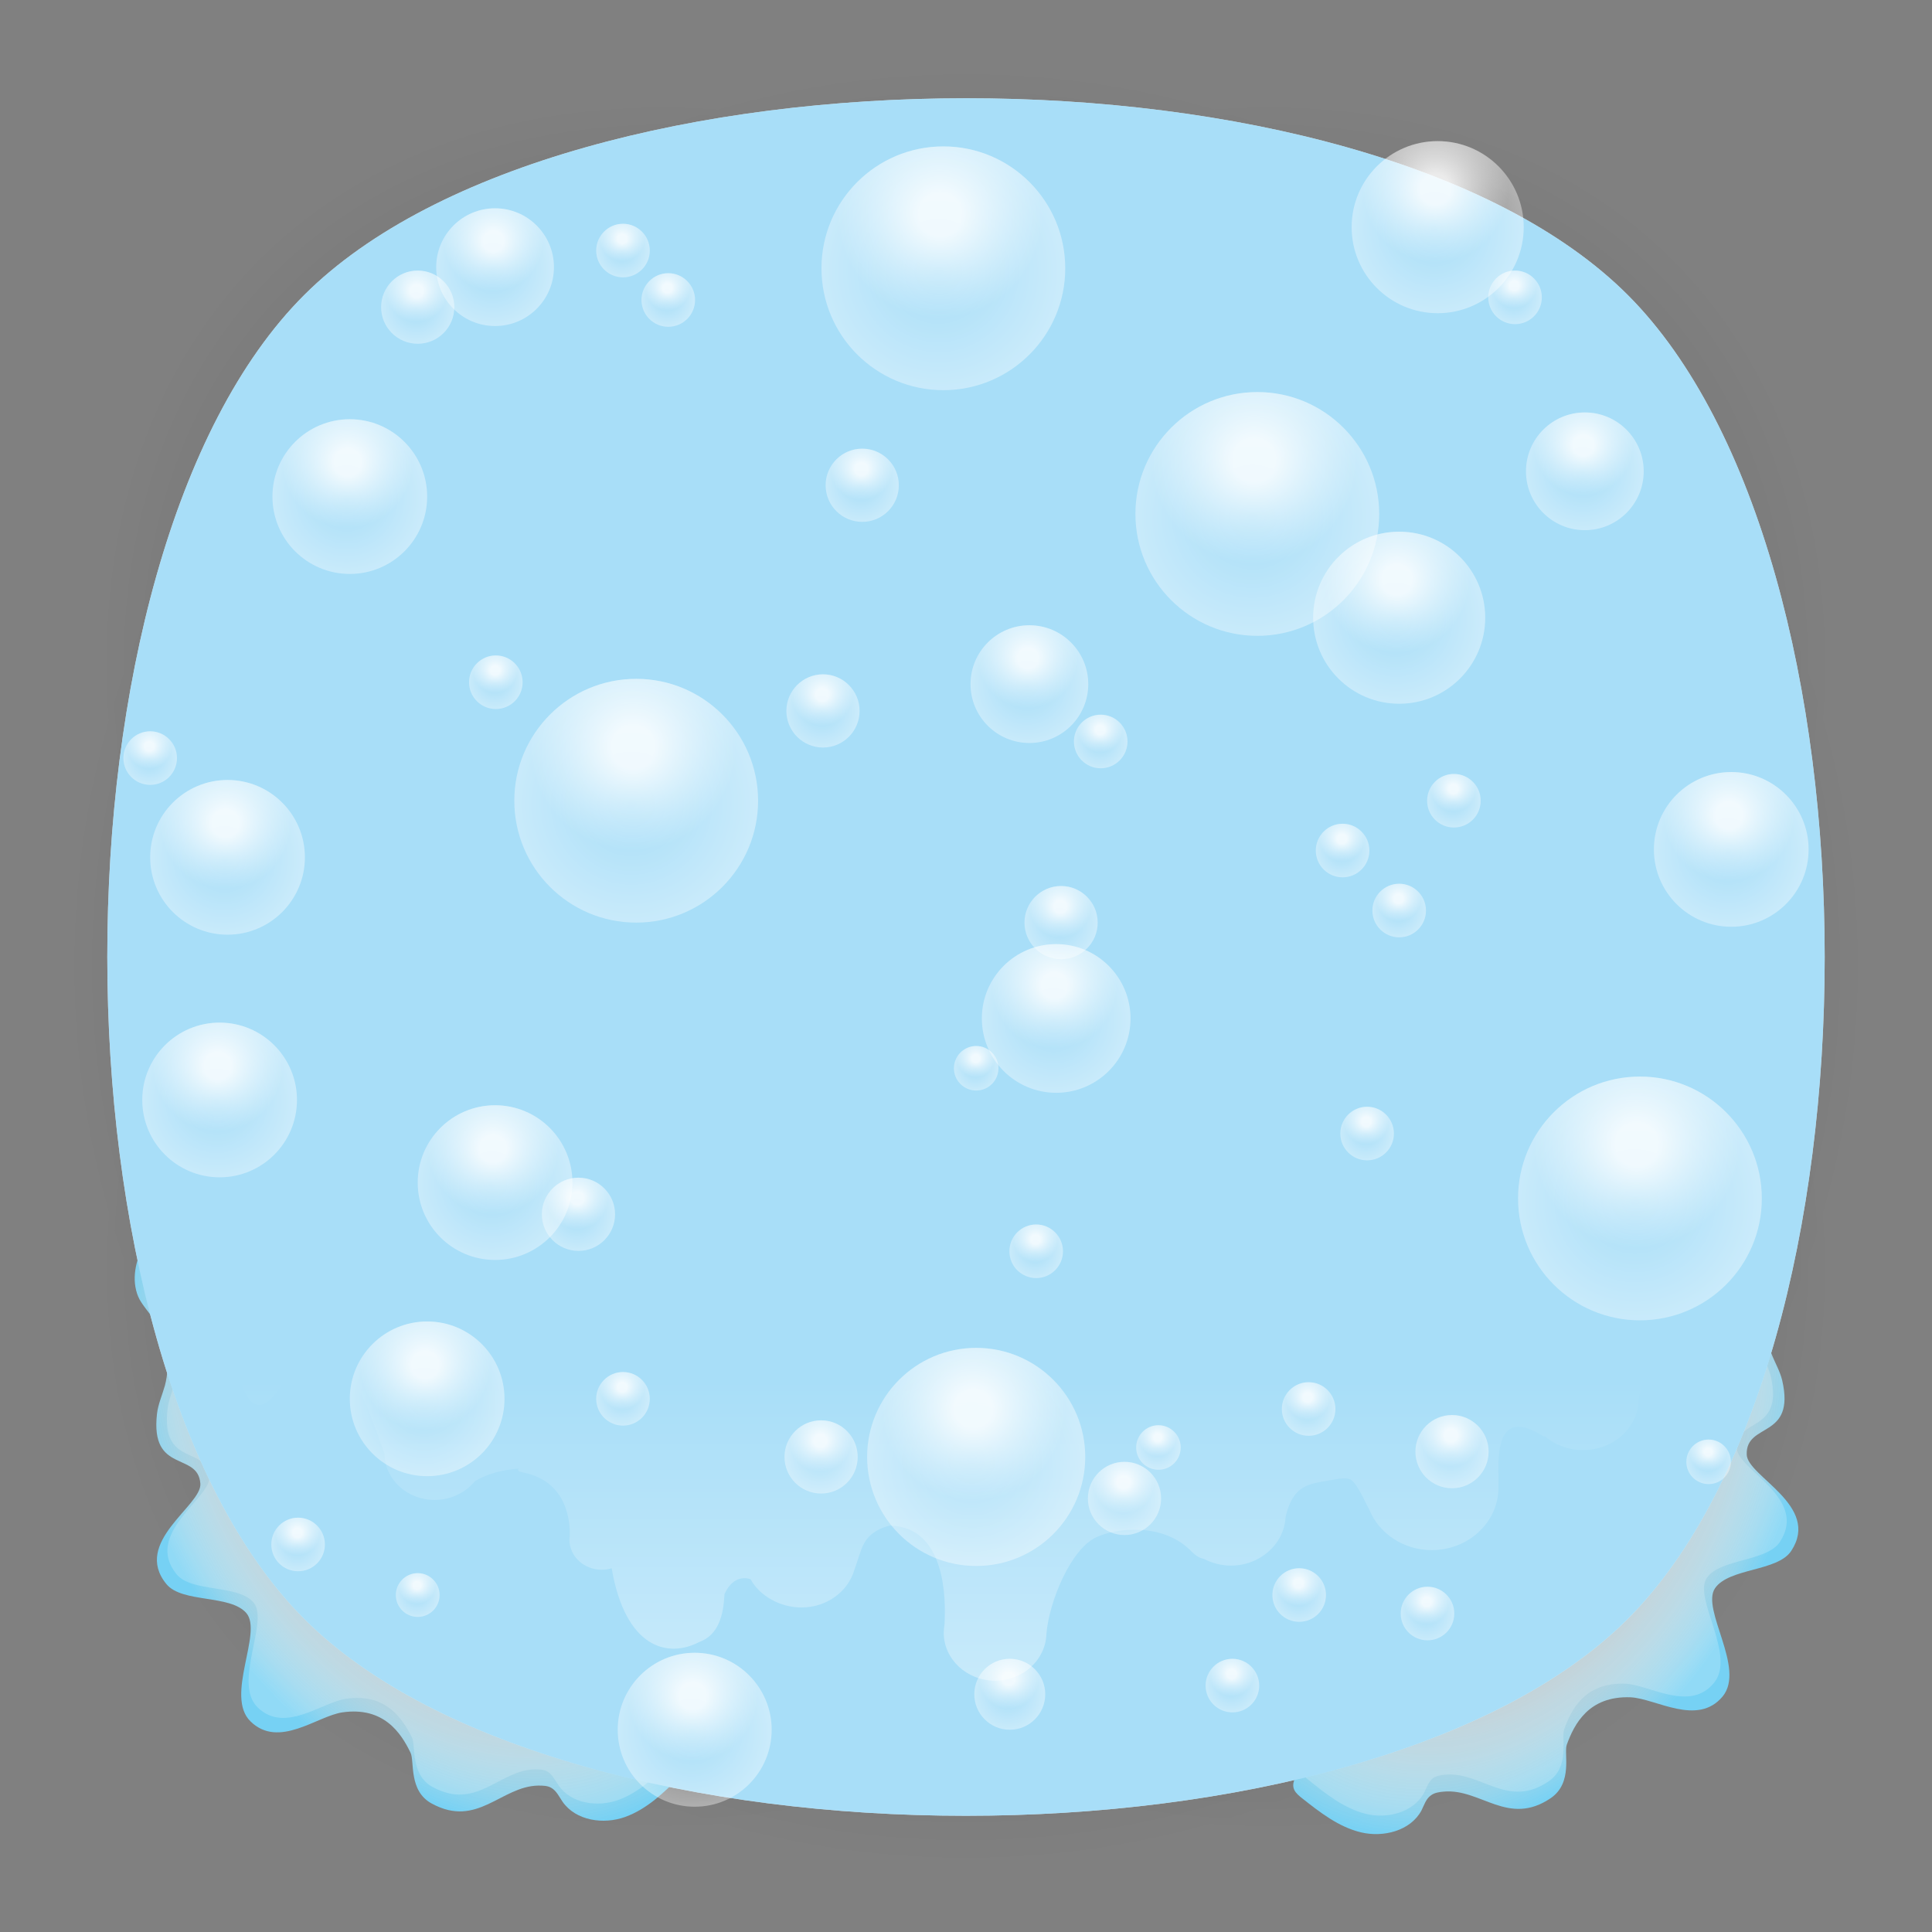 <?xml version="1.0" encoding="utf-8"?>
<!-- Generator: Adobe Illustrator 18.0.0, SVG Export Plug-In . SVG Version: 6.00 Build 0)  -->
<!DOCTYPE svg PUBLIC "-//W3C//DTD SVG 1.1//EN" "http://www.w3.org/Graphics/SVG/1.1/DTD/svg11.dtd">
<svg version="1.1" id="Layer_1" xmlns="http://www.w3.org/2000/svg" xmlns:xlink="http://www.w3.org/1999/xlink" x="0px" y="0px"
	 viewBox="0 0 512 512" enable-background="new 0 0 512 512" xml:space="preserve">
<rect x="0" y="0" width="512" height="512" fill="#808080" stroke="none"/>
<g>
	<g opacity="0.4" enable-background="new    ">
		
			<radialGradient id="SVGID_1_" cx="1.012" cy="515" r="118.861" gradientTransform="matrix(2 0 0 -2 254 1286)" gradientUnits="userSpaceOnUse">
			<stop  offset="0" style="stop-color:#020202"/>
			<stop  offset="0.859" style="stop-color:#020202;stop-opacity:0.141"/>
			<stop  offset="1" style="stop-color:#020202;stop-opacity:0"/>
		</radialGradient>
		<path fill="url(#SVGID_1_)" d="M449,449c-59.7,59.7-326.2,59.7-385.9,0S3.4,122.7,63,63s326.3-59.6,386,0S508.6,389.3,449,449z"/>
	</g>
	<g opacity="0.4" enable-background="new    ">
		
			<radialGradient id="SVGID_2_" cx="2.029" cy="516.068" r="133.155" gradientTransform="matrix(1.414 -1.415 -0.979 -0.978 758.388 763.747)" gradientUnits="userSpaceOnUse">
			<stop  offset="0" style="stop-color:#020202"/>
			<stop  offset="0.859" style="stop-color:#020202;stop-opacity:0.141"/>
			<stop  offset="1" style="stop-color:#020202;stop-opacity:0"/>
		</radialGradient>
		<path fill="url(#SVGID_2_)" d="M449,449c-59.7,59.7-326.2,59.7-385.9,0S3.4,122.7,63,63s326.3-59.6,386,0S508.6,389.3,449,449z"/>
	</g>
	<g opacity="0.4" enable-background="new    ">
		
			<radialGradient id="SVGID_3_" cx="3.442" cy="513.973" r="133.178" gradientTransform="matrix(-1.414 -1.415 0.979 -0.978 -242.388 763.747)" gradientUnits="userSpaceOnUse">
			<stop  offset="0" style="stop-color:#020202"/>
			<stop  offset="0.859" style="stop-color:#020202;stop-opacity:0.141"/>
			<stop  offset="1" style="stop-color:#020202;stop-opacity:0"/>
		</radialGradient>
		<path fill="url(#SVGID_3_)" d="M63,449c59.7,59.7,326.2,59.7,385.9,0s59.7-326.2,0-385.9S122.7,3.4,63,63S3.4,389.3,63,449z"/>
	</g>
</g>
<g>
	<g id="Layer_2">
		<g>
			<path fill="#D3D3D3" d="M431.4,429c-69.6,69.6-281.3,69.6-350.8,0S11,147.7,80.6,78.2s281.3-69.6,350.8,0S501,359.4,431.4,429z"
				/>
			<g>
				<g>
					
						<radialGradient id="SVGID_4_" cx="118.664" cy="383.994" r="77.089" gradientTransform="matrix(0.841 -0.541 0.764 1.189 -274.675 -8.479)" gradientUnits="userSpaceOnUse">
						<stop  offset="0" style="stop-color:#FFFFFF;stop-opacity:0"/>
						<stop  offset="0.282" style="stop-color:#FDFEFF;stop-opacity:0.282"/>
						<stop  offset="0.448" style="stop-color:#F4FBFE;stop-opacity:0.448"/>
						<stop  offset="0.584" style="stop-color:#E6F7FD;stop-opacity:0.584"/>
						<stop  offset="0.704" style="stop-color:#D2F0FB;stop-opacity:0.704"/>
						<stop  offset="0.813" style="stop-color:#B8E7F9;stop-opacity:0.813"/>
						<stop  offset="0.913" style="stop-color:#98DDF7;stop-opacity:0.913"/>
						<stop  offset="1" style="stop-color:#76D1F4"/>
					</radialGradient>
					<path fill="url(#SVGID_4_)" d="M40.5,349.3c3.6,5.1,4.8,11.9,3.2,17.9c-0.7,2.5-1.8,4.9-2.1,7.5c-1.8,16,10.9,9.9,11.5,18.5
						c0.4,5.8-18.1,15.5-9,26.6c4.2,5.1,16.9,2.7,21.2,7.7c4.4,5.2-5.8,22,1.1,28.7c7.5,7.3,17.6-1.4,24.3-2.4
						c11-1.6,15.6,5.5,18.1,10.7c1.1,2.2-0.6,10.2,5.7,13.5c12,6.5,18.3-4.6,28.1-4.8c1.2,0,2.5,0,3.5,0.6c1.4,0.8,2.1,2.4,3,3.7
						c3.5,5,10.8,6.1,16.6,4s10.3-6.5,14.6-10.8c1.3-1.3,2.8-2.8,1.4-5.2c-0.5-0.8-1.2-1.4-2-1.9c-8.1-5.1-16.1-10.4-24-16
						c-5.5-3.9-11-7.9-15.3-13.1c-3.6-4.3-6.3-9.4-10.3-13.3c-3.3-3.2-7.4-5.5-10.8-8.5c-3.4-3-6.4-7.2-6.2-11.8
						c0.1-2.7,1.3-5.4,1.2-8.1c-0.2-5.1-4.7-8.8-8.8-11.7c-8.9-6.5-18.2-12.8-25.2-21.4c-3.2-3.9-5.9-8.2-9.9-11.3
						c-3.1-2.4-6.7-3.8-9.9-6.1c-3.2-2.2-5.9-5.6-5.9-9.4c0-1.8,0.7-3.6,0.7-5.4c0-1.7-0.7-3.3-1.7-4.6c-2.3-2.9-6.8-2.9-9.4-0.3
						c-2.4,2.5-4.7,5.1-6.4,8.1c-2.2,4.2-3,9.5-0.8,13.7C38.1,346.3,39.4,347.7,40.5,349.3z"/>
					
						<radialGradient id="SVGID_5_" cx="119.155" cy="384.283" r="77.089" gradientTransform="matrix(0.81 -0.524 0.736 1.153 -260.572 1.749)" gradientUnits="userSpaceOnUse">
						<stop  offset="0" style="stop-color:#FFFFFF;stop-opacity:0"/>
						<stop  offset="0.859" style="stop-color:#FFFFFF;stop-opacity:0.172"/>
						<stop  offset="1" style="stop-color:#FFFFFF;stop-opacity:0.2"/>
					</radialGradient>
					<path fill="url(#SVGID_5_)" d="M43.4,348.7c3.4,5,4.6,11.5,3,17.4c-0.6,2.4-1.7,4.8-2,7.3c-1.8,15.5,10.5,9.6,11.1,18
						c0.4,5.6-17.5,15-8.7,25.8c4,4.9,16.3,2.6,20.4,7.5c4.2,5-5.6,21.3,1.1,27.8c7.2,7,17-1.4,23.4-2.3c10.6-1.6,15,5.3,17.5,10.3
						c1,2.1-0.5,9.9,5.5,13.1c11.6,6.3,17.6-4.5,27-4.7c1.2,0,2.4,0,3.4,0.6c1.3,0.8,2,2.3,2.9,3.6c3.3,4.9,10.4,5.9,15.9,3.9
						s9.9-6.3,14.1-10.4c1.3-1.3,2.7-2.7,1.3-5.1c-0.5-0.8-1.1-1.4-1.9-1.9c-7.8-4.9-15.5-10.1-23.1-15.5
						c-5.3-3.8-10.6-7.7-14.7-12.7c-3.5-4.2-6.1-9.1-10-12.9c-3.2-3.1-7.1-5.3-10.4-8.3c-3.3-2.9-6.1-7-6-11.4
						c0.1-2.6,1.3-5.2,1.1-7.8c-0.2-4.9-4.5-8.5-8.4-11.4c-8.6-6.3-17.5-12.4-24.2-20.7c-3.1-3.8-5.7-8-9.5-10.9
						c-2.9-2.3-6.5-3.7-9.5-5.9c-3-2.2-5.7-5.4-5.7-9.2c0-1.8,0.6-3.5,0.6-5.2c0-1.6-0.6-3.2-1.6-4.5c-2.3-2.8-6.5-2.8-9-0.3
						c-2.4,2.4-4.6,4.9-6.1,7.9c-2.1,4.1-2.9,9.2-0.8,13.3C41.1,345.7,42.4,347.2,43.4,348.7z"/>
				</g>
				<g>
					
						<radialGradient id="SVGID_6_" cx="-207.26" cy="381.841" r="77.089" gradientTransform="matrix(-0.895 -0.447 -0.631 1.265 452.172 -192.153)" gradientUnits="userSpaceOnUse">
						<stop  offset="0" style="stop-color:#FFFFFF;stop-opacity:0"/>
						<stop  offset="0.282" style="stop-color:#FDFEFF;stop-opacity:0.282"/>
						<stop  offset="0.448" style="stop-color:#F4FBFE;stop-opacity:0.448"/>
						<stop  offset="0.584" style="stop-color:#E6F7FD;stop-opacity:0.584"/>
						<stop  offset="0.704" style="stop-color:#D2F0FB;stop-opacity:0.704"/>
						<stop  offset="0.813" style="stop-color:#B8E7F9;stop-opacity:0.813"/>
						<stop  offset="0.913" style="stop-color:#98DDF7;stop-opacity:0.913"/>
						<stop  offset="1" style="stop-color:#76D1F4"/>
					</radialGradient>
					<path fill="url(#SVGID_6_)" d="M470.6,340.5c-3,5.5-3.4,12.3-1.2,18.1c0.9,2.4,2.3,4.7,2.9,7.2c3.6,15.7-9.7,11-9.4,19.7
						c0.2,5.8,19.7,13.5,11.8,25.5c-3.6,5.5-16.5,4.5-20.2,9.9c-3.8,5.6,8.2,21.2,2,28.7c-6.7,8-17.7,0.5-24.4,0.2
						c-11.1-0.4-14.9,7.1-16.9,12.6c-0.8,2.3,1.7,10-4.2,14.1c-11.3,7.7-18.6-2.6-28.4-1.7c-1.2,0.1-2.5,0.3-3.4,1
						c-1.3,0.9-1.8,2.6-2.5,4c-2.9,5.4-10.1,7.2-16,5.8c-5.9-1.4-10.9-5.3-15.7-9.1c-1.5-1.2-3-2.5-1.9-5c0.4-0.8,1-1.6,1.7-2.1
						c7.5-5.9,14.9-12.1,22.1-18.5c5-4.5,10.1-9.1,13.8-14.7c3.1-4.7,5.2-10,8.8-14.3c2.9-3.5,6.7-6.2,9.8-9.6
						c3.1-3.4,5.6-7.8,4.9-12.4c-0.4-2.7-1.9-5.2-2.1-7.9c-0.3-5.1,3.7-9.2,7.4-12.6c8.2-7.4,16.7-14.7,22.7-24
						c2.7-4.2,5-8.8,8.6-12.3c2.8-2.7,6.2-4.5,9.1-7.1c2.9-2.6,5.3-6.2,4.8-10c-0.2-1.8-1.1-3.5-1.3-5.3c-0.2-1.7,0.3-3.4,1.2-4.8
						c2-3.1,6.4-3.6,9.3-1.3c2.7,2.2,5.3,4.5,7.2,7.4c2.7,3.9,4,9.1,2.3,13.5C472.7,337.2,471.5,338.8,470.6,340.5z"/>
					
						<radialGradient id="SVGID_7_" cx="-219.435" cy="382.062" r="77.089" gradientTransform="matrix(-0.862 -0.433 -0.607 1.226 439.135 -181.71)" gradientUnits="userSpaceOnUse">
						<stop  offset="0" style="stop-color:#FFFFFF;stop-opacity:0"/>
						<stop  offset="0.859" style="stop-color:#FFFFFF;stop-opacity:0.172"/>
						<stop  offset="1" style="stop-color:#FFFFFF;stop-opacity:0.2"/>
					</radialGradient>
					<path fill="url(#SVGID_7_)" d="M467.6,340.2c-2.9,5.3-3.3,11.9-1.1,17.6c0.9,2.4,2.2,4.6,2.8,7c3.4,15.2-9.4,10.7-9,19.1
						c0.2,5.6,19,13.1,11.4,24.7c-3.4,5.3-15.9,4.4-19.4,9.6c-3.6,5.4,7.9,20.6,1.9,27.8c-6.4,7.8-17,0.5-23.5,0.2
						c-10.7-0.4-14.4,6.9-16.2,12.2c-0.8,2.2,1.6,9.7-4,13.6c-10.8,7.5-17.9-2.5-27.4-1.7c-1.2,0.1-2.4,0.3-3.3,0.9
						c-1.2,0.9-1.7,2.5-2.4,3.9c-2.8,5.2-9.7,7-15.4,5.6c-5.7-1.4-10.5-5.2-15.1-8.9c-1.4-1.1-2.9-2.4-1.8-4.9
						c0.4-0.8,1-1.5,1.7-2.1c7.2-5.8,14.3-11.7,21.2-17.9c4.9-4.3,9.7-8.8,13.3-14.2c3-4.5,5-9.7,8.5-13.9c2.8-3.4,6.5-6,9.4-9.3
						c3-3.3,5.3-7.6,4.7-12c-0.4-2.6-1.8-5-2-7.7c-0.3-4.9,3.5-8.9,7.2-12.2c7.9-7.2,16.1-14.3,21.9-23.2c2.6-4.1,4.8-8.5,8.3-11.9
						c2.7-2.6,6-4.4,8.8-6.9s5.1-6,4.6-9.7c-0.2-1.7-1-3.4-1.2-5.1c-0.2-1.6,0.3-3.3,1.1-4.6c1.9-3,6.2-3.5,8.9-1.3
						c2.6,2.1,5.1,4.4,6.9,7.2c2.6,3.8,3.9,8.8,2.2,13.1C469.6,337,468.5,338.5,467.6,340.2z"/>
				</g>
			</g>
			<path fill="#A8DEF8" d="M431.4,429c-69.6,69.6-281.3,69.6-350.8,0S11,147.7,80.6,78.2s281.3-69.6,350.8,0S501,359.4,431.4,429z"
				/>
		</g>
	</g>
	<g>
		<linearGradient id="SVGID_8_" gradientUnits="userSpaceOnUse" x1="254.713" y1="453.646" x2="254.713" y2="261.78">
			<stop  offset="0" style="stop-color:#76D1F4"/>
			<stop  offset="0.208" style="stop-color:#95DCF7;stop-opacity:0.741"/>
			<stop  offset="0.66" style="stop-color:#E5F6FD;stop-opacity:0.175"/>
			<stop  offset="0.8" style="stop-color:#FFFFFF;stop-opacity:0"/>
		</linearGradient>
		<path display="none" fill="url(#SVGID_8_)" d="M468.4,292.9c-11.9,22.8-41.4,15.5-64.5,26.9s-48.2,20.8-73.4,25.8
			c-37.8,7.4-55.1,6.4-92.9-0.6c2.4-0.8-50.5-9.1-78-6.7c-12.7,1.1-18.5-7.3-30.4-11.6c-17-6.1-33-0.7-49-9
			c-4.3-2.2-14.1-4.4-17.9-7.4c-6.7-5.3-14.2-15.1-21.4-19.6c6.8,12.1,4.8,27.6,6.2,45.8c-1,12.5,10.8,8.4,12.4,20.5
			c4.7,34.9,15.5,6.9,15.9,6.7c15.2-6.7,18.4,5.6,24.9,24.9c0.1,7.3,6,13.2,13.4,13.2c4.4,0,8.3-2.1,10.8-5.4
			c3.4-2.1,7.5-3.3,11.6-3.5c-0.3,0.5,0,0.9,1.1,1.1c12.2,2.5,12.7,14.6,12.6,18.2c0,0.3-0.1,0.7-0.1,1c0,4.8,3.9,8.7,8.7,8.7
			c0.9,0,1.8-0.1,2.6-0.4c3.6,22.8,14.9,25.9,23.3,21.2c5.3-2,9.2-7.1,9.4-13.1c0,0,0,0,0-0.1c0.5-2.6,2.3-4.1,4.8-5
			c2.4,4.8,7.4,8.1,13.1,8.1c6.7,0,12.4-4.5,14.1-10.7c2.1-6,2.1-9,6.5-11.5c0.9-0.5,2-0.9,3-1.2c15,0.4,15.1,21.1,14.6,28.3
			c-0.1,0.8-0.2,1.6-0.2,2.4c0,7.6,6.2,13.8,13.8,13.8c7.4,0,13.5-5.9,13.8-13.2c0,0,0-0.1,0-0.1c0.7-9.4,6.5-24.4,13.4-27.8
			c5.3-2.7,18-4.3,25.6,4.1c1.1,1.2,2.1,1.8,3.3,2c2.1,1.2,4.6,1.9,7.2,1.9c7.9,0,14.3-6.3,14.6-14.1c2.3-10.1,7.1-9.3,13.5-10.7
			c1.2-0.3,2.5-0.4,3.6,0c1.8,0.7,4.3,7.2,5.3,8.8l0,0c2.6,6.7,9.1,11.5,16.7,11.5c9.6,0,17.5-7.6,17.8-17.1c0-0.2,0-0.5,0-0.7v-7.2
			c0.3-7.8,2.3-13.9,11.8-7.7c0.2,0.1,0.4,0.2,0.6,0.1c2.7,2.5,6.2,4,10.2,4c8.2,0,14.8-6.5,15-14.7c4.3-22.6,18.4-36.7,27.5-55.8
			C466.3,309.4,469.9,301.2,468.4,292.9z"/>
		<linearGradient id="SVGID_9_" gradientUnits="userSpaceOnUse" x1="255.037" y1="453.669" x2="255.037" y2="302.819">
			<stop  offset="0" style="stop-color:#FFFFFF;stop-opacity:0.4"/>
			<stop  offset="0.583" style="stop-color:#FFFFFF;stop-opacity:0"/>
		</linearGradient>
		<path fill="url(#SVGID_9_)" d="M466.8,296.7c-11.8,21.1-41.1,14.4-63.9,24.9c-22.9,10.5-47.7,19.3-72.7,23.9
			c-37.4,6.9-54.6,5.9-92.1-0.6c2.4-0.8-50.1-8.4-77.3-6.2c-12.6,1-18.3-6.7-30.1-10.7c-16.8-5.7-32.7-0.7-48.6-8.4
			c-4.3-2.1-13.9-4-17.7-6.8c-6.7-4.9-14.1-14-21.2-18.1c6.7,11.2,4.8,25.5,6.1,42.4c-1,11.6,10.7,7.8,12.3,19
			c4.6,32.3,15.3,6.4,15.7,6.2c15-6.2,18.2,5.2,24.6,23c0.1,6.8,6,12.2,13.3,12.2c4.4,0,8.2-2,10.7-5c3.4-2,7.4-3,11.5-3.3
			c-0.3,0.5,0,0.8,1.1,1c12.1,2.3,12.6,13.5,12.5,16.9c0,0.3-0.1,0.6-0.1,0.9c0,4.4,3.8,8,8.6,8c0.9,0,1.7-0.1,2.6-0.4
			c3.6,21.1,14.8,23.9,23.1,19.6c5.3-1.9,6.5-7.2,6.8-12.7c0,0,2-5.5,6.9-4c2.4,4.4,7.8,7.5,13.5,7.5c6.7,0,12.3-4.2,14-9.9
			c2-5.6,2.1-8.4,6.4-10.7c0.9-0.5,1.9-0.8,3-1.1c14.9,0.3,14.9,19.6,14.5,26.2c-0.1,0.7-0.2,1.5-0.2,2.2c0,7,6.1,12.7,13.6,12.7
			c7.3,0,13.3-5.4,13.6-12.2c0,0,0-0.1,0-0.1c0.7-8.7,6.5-22.6,13.2-25.7c5.2-2.5,17.9-4,25.3,3.8c1.1,1.1,2.1,1.7,3.2,1.9
			c2.1,1.1,4.6,1.8,7.2,1.8c7.8,0,14.2-5.8,14.5-13c2.3-9.3,7-8.6,13.4-9.9c1.2-0.2,2.4-0.4,3.6,0c1.8,0.6,4.3,6.6,5.2,8.1l0,0
			c2.5,6.2,9,10.7,16.5,10.7c9.5,0,17.3-7,17.7-15.9c0-0.2,0-0.4,0-0.6v-6.7c0.3-7.2,2.3-12.9,11.7-7.1c0.2,0.1,0.4,0.2,0.6,0.1
			c2.6,2.3,6.2,3.7,10.1,3.7c8.1,0,14.7-6,14.8-13.6c4.3-20.9,15.2-31.8,24.2-49.5C461.7,314.1,468.3,304.3,466.8,296.7z"/>
		<g>
			<g>
				<radialGradient id="SVGID_10_" cx="331.953" cy="137.056" r="33.356" gradientUnits="userSpaceOnUse">
					<stop  offset="0" style="stop-color:#FFFFFF;stop-opacity:0"/>
					<stop  offset="0.859" style="stop-color:#FFFFFF;stop-opacity:0.344"/>
					<stop  offset="1" style="stop-color:#FFFFFF;stop-opacity:0.4"/>
				</radialGradient>
				<circle fill="url(#SVGID_10_)" cx="333.2" cy="136.2" r="32.3"/>
				<radialGradient id="SVGID_11_" cx="332.382" cy="122.032" r="27.347" gradientUnits="userSpaceOnUse">
					<stop  offset="0.207" style="stop-color:#FFFFFF;stop-opacity:0.8"/>
					<stop  offset="1" style="stop-color:#FFFFFF;stop-opacity:0"/>
				</radialGradient>
				<circle fill="url(#SVGID_11_)" cx="333.2" cy="136.2" r="32.3"/>
			</g>
			<g>
				<radialGradient id="SVGID_12_" cx="369.905" cy="164.271" r="23.562" gradientUnits="userSpaceOnUse">
					<stop  offset="0" style="stop-color:#FFFFFF;stop-opacity:0"/>
					<stop  offset="0.859" style="stop-color:#FFFFFF;stop-opacity:0.344"/>
					<stop  offset="1" style="stop-color:#FFFFFF;stop-opacity:0.4"/>
				</radialGradient>
				<circle fill="url(#SVGID_12_)" cx="370.8" cy="163.7" r="22.8"/>
				<radialGradient id="SVGID_13_" cx="370.208" cy="153.658" r="19.318" gradientUnits="userSpaceOnUse">
					<stop  offset="0.207" style="stop-color:#FFFFFF;stop-opacity:0.8"/>
					<stop  offset="1" style="stop-color:#FFFFFF;stop-opacity:0"/>
				</radialGradient>
				<circle fill="url(#SVGID_13_)" cx="370.8" cy="163.7" r="22.8"/>
			</g>
			<g>
				<radialGradient id="SVGID_14_" cx="257.591" cy="386.88" r="29.809" gradientUnits="userSpaceOnUse">
					<stop  offset="0" style="stop-color:#FFFFFF;stop-opacity:0"/>
					<stop  offset="0.859" style="stop-color:#FFFFFF;stop-opacity:0.344"/>
					<stop  offset="1" style="stop-color:#FFFFFF;stop-opacity:0.4"/>
				</radialGradient>
				<circle fill="url(#SVGID_14_)" cx="258.7" cy="386.1" r="28.9"/>
				<radialGradient id="SVGID_15_" cx="257.974" cy="373.454" r="24.439" gradientUnits="userSpaceOnUse">
					<stop  offset="0.207" style="stop-color:#FFFFFF;stop-opacity:0.8"/>
					<stop  offset="1" style="stop-color:#FFFFFF;stop-opacity:0"/>
				</radialGradient>
				<circle fill="url(#SVGID_15_)" cx="258.7" cy="386.1" r="28.9"/>
			</g>
			<g>
				<radialGradient id="SVGID_16_" cx="130.386" cy="313.971" r="21.188" gradientUnits="userSpaceOnUse">
					<stop  offset="0" style="stop-color:#FFFFFF;stop-opacity:0"/>
					<stop  offset="0.859" style="stop-color:#FFFFFF;stop-opacity:0.344"/>
					<stop  offset="1" style="stop-color:#FFFFFF;stop-opacity:0.4"/>
				</radialGradient>
				<circle fill="url(#SVGID_16_)" cx="131.2" cy="313.4" r="20.5"/>
				<radialGradient id="SVGID_17_" cx="130.659" cy="304.427" r="17.371" gradientUnits="userSpaceOnUse">
					<stop  offset="0.207" style="stop-color:#FFFFFF;stop-opacity:0.8"/>
					<stop  offset="1" style="stop-color:#FFFFFF;stop-opacity:0"/>
				</radialGradient>
				<circle fill="url(#SVGID_17_)" cx="131.2" cy="313.4" r="20.5"/>
			</g>
			<g>
				<radialGradient id="SVGID_18_" cx="59.474" cy="227.742" r="21.188" gradientUnits="userSpaceOnUse">
					<stop  offset="0" style="stop-color:#FFFFFF;stop-opacity:0"/>
					<stop  offset="0.859" style="stop-color:#FFFFFF;stop-opacity:0.344"/>
					<stop  offset="1" style="stop-color:#FFFFFF;stop-opacity:0.4"/>
				</radialGradient>
				<circle fill="url(#SVGID_18_)" cx="60.3" cy="227.2" r="20.5"/>
				<radialGradient id="SVGID_19_" cx="59.747" cy="218.199" r="17.371" gradientUnits="userSpaceOnUse">
					<stop  offset="0.207" style="stop-color:#FFFFFF;stop-opacity:0.8"/>
					<stop  offset="1" style="stop-color:#FFFFFF;stop-opacity:0"/>
				</radialGradient>
				<circle fill="url(#SVGID_19_)" cx="60.3" cy="227.2" r="20.5"/>
			</g>
			<g>
				<radialGradient id="SVGID_20_" cx="217.757" cy="188.612" r="10.013" gradientUnits="userSpaceOnUse">
					<stop  offset="0" style="stop-color:#FFFFFF;stop-opacity:0"/>
					<stop  offset="0.859" style="stop-color:#FFFFFF;stop-opacity:0.344"/>
					<stop  offset="1" style="stop-color:#FFFFFF;stop-opacity:0.4"/>
				</radialGradient>
				<circle fill="url(#SVGID_20_)" cx="218.1" cy="188.4" r="9.7"/>
				<radialGradient id="SVGID_21_" cx="217.886" cy="184.101" r="8.209" gradientUnits="userSpaceOnUse">
					<stop  offset="0.207" style="stop-color:#FFFFFF;stop-opacity:0.8"/>
					<stop  offset="1" style="stop-color:#FFFFFF;stop-opacity:0"/>
				</radialGradient>
				<circle fill="url(#SVGID_21_)" cx="218.1" cy="188.4" r="9.7"/>
			</g>
			<g>
				<radialGradient id="SVGID_22_" cx="228.147" cy="128.825" r="10.013" gradientUnits="userSpaceOnUse">
					<stop  offset="0" style="stop-color:#FFFFFF;stop-opacity:0"/>
					<stop  offset="0.859" style="stop-color:#FFFFFF;stop-opacity:0.344"/>
					<stop  offset="1" style="stop-color:#FFFFFF;stop-opacity:0.4"/>
				</radialGradient>
				<circle fill="url(#SVGID_22_)" cx="228.5" cy="128.6" r="9.7"/>
				<radialGradient id="SVGID_23_" cx="228.276" cy="124.315" r="8.209" gradientUnits="userSpaceOnUse">
					<stop  offset="0.207" style="stop-color:#FFFFFF;stop-opacity:0.8"/>
					<stop  offset="1" style="stop-color:#FFFFFF;stop-opacity:0"/>
				</radialGradient>
				<circle fill="url(#SVGID_23_)" cx="228.5" cy="128.6" r="9.7"/>
			</g>
			<g>
				<radialGradient id="SVGID_24_" cx="110.289" cy="81.644" r="10.013" gradientUnits="userSpaceOnUse">
					<stop  offset="0" style="stop-color:#FFFFFF;stop-opacity:0"/>
					<stop  offset="0.859" style="stop-color:#FFFFFF;stop-opacity:0.344"/>
					<stop  offset="1" style="stop-color:#FFFFFF;stop-opacity:0.4"/>
				</radialGradient>
				<circle fill="url(#SVGID_24_)" cx="110.7" cy="81.4" r="9.7"/>
				<radialGradient id="SVGID_25_" cx="110.418" cy="77.133" r="8.209" gradientUnits="userSpaceOnUse">
					<stop  offset="0.207" style="stop-color:#FFFFFF;stop-opacity:0.8"/>
					<stop  offset="1" style="stop-color:#FFFFFF;stop-opacity:0"/>
				</radialGradient>
				<circle fill="url(#SVGID_25_)" cx="110.7" cy="81.4" r="9.7"/>
			</g>
			<g>
				<radialGradient id="SVGID_26_" cx="176.782" cy="79.653" r="7.28" gradientUnits="userSpaceOnUse">
					<stop  offset="0" style="stop-color:#FFFFFF;stop-opacity:0"/>
					<stop  offset="0.859" style="stop-color:#FFFFFF;stop-opacity:0.344"/>
					<stop  offset="1" style="stop-color:#FFFFFF;stop-opacity:0.4"/>
				</radialGradient>
				<circle fill="url(#SVGID_26_)" cx="177.1" cy="79.5" r="7.1"/>
				<radialGradient id="SVGID_27_" cx="176.876" cy="76.374" r="5.968" gradientUnits="userSpaceOnUse">
					<stop  offset="0.207" style="stop-color:#FFFFFF;stop-opacity:0.8"/>
					<stop  offset="1" style="stop-color:#FFFFFF;stop-opacity:0"/>
				</radialGradient>
				<circle fill="url(#SVGID_27_)" cx="177.1" cy="79.5" r="7.1"/>
			</g>
			<g>
				<radialGradient id="SVGID_28_" cx="164.811" cy="66.582" r="7.28" gradientUnits="userSpaceOnUse">
					<stop  offset="0" style="stop-color:#FFFFFF;stop-opacity:0"/>
					<stop  offset="0.859" style="stop-color:#FFFFFF;stop-opacity:0.344"/>
					<stop  offset="1" style="stop-color:#FFFFFF;stop-opacity:0.4"/>
				</radialGradient>
				<circle fill="url(#SVGID_28_)" cx="165.1" cy="66.4" r="7.1"/>
				<radialGradient id="SVGID_29_" cx="164.904" cy="63.303" r="5.968" gradientUnits="userSpaceOnUse">
					<stop  offset="0.207" style="stop-color:#FFFFFF;stop-opacity:0.8"/>
					<stop  offset="1" style="stop-color:#FFFFFF;stop-opacity:0"/>
				</radialGradient>
				<circle fill="url(#SVGID_29_)" cx="165.1" cy="66.4" r="7.1"/>
			</g>
			<g>
				<radialGradient id="SVGID_30_" cx="355.536" cy="225.635" r="7.28" gradientUnits="userSpaceOnUse">
					<stop  offset="0" style="stop-color:#FFFFFF;stop-opacity:0"/>
					<stop  offset="0.859" style="stop-color:#FFFFFF;stop-opacity:0.344"/>
					<stop  offset="1" style="stop-color:#FFFFFF;stop-opacity:0.4"/>
				</radialGradient>
				<circle fill="url(#SVGID_30_)" cx="355.8" cy="225.4" r="7.1"/>
				<radialGradient id="SVGID_31_" cx="355.629" cy="222.356" r="5.968" gradientUnits="userSpaceOnUse">
					<stop  offset="0.207" style="stop-color:#FFFFFF;stop-opacity:0.8"/>
					<stop  offset="1" style="stop-color:#FFFFFF;stop-opacity:0"/>
				</radialGradient>
				<circle fill="url(#SVGID_31_)" cx="355.8" cy="225.4" r="7.1"/>
			</g>
			<g>
				<radialGradient id="SVGID_32_" cx="361.969" cy="300.566" r="7.28" gradientUnits="userSpaceOnUse">
					<stop  offset="0" style="stop-color:#FFFFFF;stop-opacity:0"/>
					<stop  offset="0.859" style="stop-color:#FFFFFF;stop-opacity:0.344"/>
					<stop  offset="1" style="stop-color:#FFFFFF;stop-opacity:0.4"/>
				</radialGradient>
				<circle fill="url(#SVGID_32_)" cx="362.3" cy="300.4" r="7.1"/>
				<radialGradient id="SVGID_33_" cx="362.063" cy="297.287" r="5.968" gradientUnits="userSpaceOnUse">
					<stop  offset="0.207" style="stop-color:#FFFFFF;stop-opacity:0.8"/>
					<stop  offset="1" style="stop-color:#FFFFFF;stop-opacity:0"/>
				</radialGradient>
				<circle fill="url(#SVGID_33_)" cx="362.3" cy="300.4" r="7.1"/>
			</g>
			<g>
				<radialGradient id="SVGID_34_" cx="401.187" cy="78.992" r="7.28" gradientUnits="userSpaceOnUse">
					<stop  offset="0" style="stop-color:#FFFFFF;stop-opacity:0"/>
					<stop  offset="0.859" style="stop-color:#FFFFFF;stop-opacity:0.344"/>
					<stop  offset="1" style="stop-color:#FFFFFF;stop-opacity:0.4"/>
				</radialGradient>
				<circle fill="url(#SVGID_34_)" cx="401.5" cy="78.8" r="7.1"/>
				<radialGradient id="SVGID_35_" cx="401.28" cy="75.713" r="5.968" gradientUnits="userSpaceOnUse">
					<stop  offset="0.207" style="stop-color:#FFFFFF;stop-opacity:0.8"/>
					<stop  offset="1" style="stop-color:#FFFFFF;stop-opacity:0"/>
				</radialGradient>
				<circle fill="url(#SVGID_35_)" cx="401.5" cy="78.8" r="7.1"/>
			</g>
			<g>
				<radialGradient id="SVGID_36_" cx="274.344" cy="331.792" r="7.28" gradientUnits="userSpaceOnUse">
					<stop  offset="0" style="stop-color:#FFFFFF;stop-opacity:0"/>
					<stop  offset="0.859" style="stop-color:#FFFFFF;stop-opacity:0.344"/>
					<stop  offset="1" style="stop-color:#FFFFFF;stop-opacity:0.4"/>
				</radialGradient>
				<circle fill="url(#SVGID_36_)" cx="274.6" cy="331.6" r="7.1"/>
				<radialGradient id="SVGID_37_" cx="274.438" cy="328.513" r="5.968" gradientUnits="userSpaceOnUse">
					<stop  offset="0.207" style="stop-color:#FFFFFF;stop-opacity:0.8"/>
					<stop  offset="1" style="stop-color:#FFFFFF;stop-opacity:0"/>
				</radialGradient>
				<circle fill="url(#SVGID_37_)" cx="274.6" cy="331.6" r="7.1"/>
			</g>
			<g>
				<radialGradient id="SVGID_38_" cx="39.483" cy="201.091" r="7.28" gradientUnits="userSpaceOnUse">
					<stop  offset="0" style="stop-color:#FFFFFF;stop-opacity:0"/>
					<stop  offset="0.859" style="stop-color:#FFFFFF;stop-opacity:0.344"/>
					<stop  offset="1" style="stop-color:#FFFFFF;stop-opacity:0.4"/>
				</radialGradient>
				<circle fill="url(#SVGID_38_)" cx="39.8" cy="200.9" r="7.1"/>
				<radialGradient id="SVGID_39_" cx="39.577" cy="197.812" r="5.968" gradientUnits="userSpaceOnUse">
					<stop  offset="0.207" style="stop-color:#FFFFFF;stop-opacity:0.8"/>
					<stop  offset="1" style="stop-color:#FFFFFF;stop-opacity:0"/>
				</radialGradient>
				<circle fill="url(#SVGID_39_)" cx="39.8" cy="200.9" r="7.1"/>
			</g>
			<g>
				<radialGradient id="SVGID_40_" cx="131.125" cy="180.951" r="7.28" gradientUnits="userSpaceOnUse">
					<stop  offset="0" style="stop-color:#FFFFFF;stop-opacity:0"/>
					<stop  offset="0.859" style="stop-color:#FFFFFF;stop-opacity:0.344"/>
					<stop  offset="1" style="stop-color:#FFFFFF;stop-opacity:0.4"/>
				</radialGradient>
				<circle fill="url(#SVGID_40_)" cx="131.4" cy="180.8" r="7.1"/>
				<radialGradient id="SVGID_41_" cx="131.218" cy="177.672" r="5.968" gradientUnits="userSpaceOnUse">
					<stop  offset="0.207" style="stop-color:#FFFFFF;stop-opacity:0.8"/>
					<stop  offset="1" style="stop-color:#FFFFFF;stop-opacity:0"/>
				</radialGradient>
				<circle fill="url(#SVGID_41_)" cx="131.4" cy="180.8" r="7.1"/>
			</g>
			<g>
				<radialGradient id="SVGID_42_" cx="370.534" cy="241.471" r="7.28" gradientUnits="userSpaceOnUse">
					<stop  offset="0" style="stop-color:#FFFFFF;stop-opacity:0"/>
					<stop  offset="0.859" style="stop-color:#FFFFFF;stop-opacity:0.344"/>
					<stop  offset="1" style="stop-color:#FFFFFF;stop-opacity:0.4"/>
				</radialGradient>
				<circle fill="url(#SVGID_42_)" cx="370.8" cy="241.3" r="7.1"/>
				<radialGradient id="SVGID_43_" cx="370.627" cy="238.193" r="5.968" gradientUnits="userSpaceOnUse">
					<stop  offset="0.207" style="stop-color:#FFFFFF;stop-opacity:0.8"/>
					<stop  offset="1" style="stop-color:#FFFFFF;stop-opacity:0"/>
				</radialGradient>
				<circle fill="url(#SVGID_43_)" cx="370.8" cy="241.3" r="7.1"/>
			</g>
			<g>
				<radialGradient id="SVGID_44_" cx="385.066" cy="212.396" r="7.28" gradientUnits="userSpaceOnUse">
					<stop  offset="0" style="stop-color:#FFFFFF;stop-opacity:0"/>
					<stop  offset="0.859" style="stop-color:#FFFFFF;stop-opacity:0.344"/>
					<stop  offset="1" style="stop-color:#FFFFFF;stop-opacity:0.4"/>
				</radialGradient>
				<circle fill="url(#SVGID_44_)" cx="385.3" cy="212.2" r="7.1"/>
				<radialGradient id="SVGID_45_" cx="385.16" cy="209.117" r="5.968" gradientUnits="userSpaceOnUse">
					<stop  offset="0.207" style="stop-color:#FFFFFF;stop-opacity:0.8"/>
					<stop  offset="1" style="stop-color:#FFFFFF;stop-opacity:0"/>
				</radialGradient>
				<circle fill="url(#SVGID_45_)" cx="385.3" cy="212.2" r="7.1"/>
			</g>
			<g>
				<radialGradient id="SVGID_46_" cx="167.356" cy="213.067" r="33.356" gradientUnits="userSpaceOnUse">
					<stop  offset="0" style="stop-color:#FFFFFF;stop-opacity:0"/>
					<stop  offset="0.859" style="stop-color:#FFFFFF;stop-opacity:0.344"/>
					<stop  offset="1" style="stop-color:#FFFFFF;stop-opacity:0.4"/>
				</radialGradient>
				<circle fill="url(#SVGID_46_)" cx="168.6" cy="212.2" r="32.3"/>
				<radialGradient id="SVGID_47_" cx="167.785" cy="198.043" r="27.347" gradientUnits="userSpaceOnUse">
					<stop  offset="0.207" style="stop-color:#FFFFFF;stop-opacity:0.8"/>
					<stop  offset="1" style="stop-color:#FFFFFF;stop-opacity:0"/>
				</radialGradient>
				<circle fill="url(#SVGID_47_)" cx="168.6" cy="212.2" r="32.3"/>
			</g>
			<g>
				<radialGradient id="SVGID_48_" cx="433.309" cy="318.416" r="33.356" gradientUnits="userSpaceOnUse">
					<stop  offset="0" style="stop-color:#FFFFFF;stop-opacity:0"/>
					<stop  offset="0.859" style="stop-color:#FFFFFF;stop-opacity:0.344"/>
					<stop  offset="1" style="stop-color:#FFFFFF;stop-opacity:0.4"/>
				</radialGradient>
				<circle fill="url(#SVGID_48_)" cx="434.6" cy="317.6" r="32.3"/>
				<radialGradient id="SVGID_49_" cx="433.738" cy="303.392" r="27.347" gradientUnits="userSpaceOnUse">
					<stop  offset="0.207" style="stop-color:#FFFFFF;stop-opacity:0.8"/>
					<stop  offset="1" style="stop-color:#FFFFFF;stop-opacity:0"/>
				</radialGradient>
				<circle fill="url(#SVGID_49_)" cx="434.6" cy="317.6" r="32.3"/>
			</g>
			<g>
				<radialGradient id="SVGID_50_" cx="248.676" cy="71.947" r="33.356" gradientUnits="userSpaceOnUse">
					<stop  offset="0" style="stop-color:#FFFFFF;stop-opacity:0"/>
					<stop  offset="0.859" style="stop-color:#FFFFFF;stop-opacity:0.344"/>
					<stop  offset="1" style="stop-color:#FFFFFF;stop-opacity:0.4"/>
				</radialGradient>
				<circle fill="url(#SVGID_50_)" cx="250" cy="71.1" r="32.3"/>
				<radialGradient id="SVGID_51_" cx="249.105" cy="56.923" r="27.347" gradientUnits="userSpaceOnUse">
					<stop  offset="0.207" style="stop-color:#FFFFFF;stop-opacity:0.8"/>
					<stop  offset="1" style="stop-color:#FFFFFF;stop-opacity:0"/>
				</radialGradient>
				<circle fill="url(#SVGID_51_)" cx="250" cy="71.1" r="32.3"/>
			</g>
			<g>
				<radialGradient id="SVGID_52_" cx="380.087" cy="60.809" r="23.562" gradientUnits="userSpaceOnUse">
					<stop  offset="0" style="stop-color:#FFFFFF;stop-opacity:0"/>
					<stop  offset="0.859" style="stop-color:#FFFFFF;stop-opacity:0.344"/>
					<stop  offset="1" style="stop-color:#FFFFFF;stop-opacity:0.4"/>
				</radialGradient>
				<circle fill="url(#SVGID_52_)" cx="381" cy="60.2" r="22.8"/>
				<radialGradient id="SVGID_53_" cx="380.39" cy="50.196" r="19.318" gradientUnits="userSpaceOnUse">
					<stop  offset="0.207" style="stop-color:#FFFFFF;stop-opacity:0.8"/>
					<stop  offset="1" style="stop-color:#FFFFFF;stop-opacity:0"/>
				</radialGradient>
				<circle fill="url(#SVGID_53_)" cx="381" cy="60.2" r="22.8"/>
			</g>
			<g>
				<radialGradient id="SVGID_54_" cx="279.137" cy="270.384" r="20.369" gradientUnits="userSpaceOnUse">
					<stop  offset="0" style="stop-color:#FFFFFF;stop-opacity:0"/>
					<stop  offset="0.859" style="stop-color:#FFFFFF;stop-opacity:0.344"/>
					<stop  offset="1" style="stop-color:#FFFFFF;stop-opacity:0.4"/>
				</radialGradient>
				<circle fill="url(#SVGID_54_)" cx="279.9" cy="269.9" r="19.7"/>
				<radialGradient id="SVGID_55_" cx="279.399" cy="261.209" r="16.7" gradientUnits="userSpaceOnUse">
					<stop  offset="0.207" style="stop-color:#FFFFFF;stop-opacity:0.8"/>
					<stop  offset="1" style="stop-color:#FFFFFF;stop-opacity:0"/>
				</radialGradient>
				<circle fill="url(#SVGID_55_)" cx="279.9" cy="269.9" r="19.7"/>
			</g>
			<g>
				<radialGradient id="SVGID_56_" cx="152.865" cy="322.058" r="10.013" gradientUnits="userSpaceOnUse">
					<stop  offset="0" style="stop-color:#FFFFFF;stop-opacity:0"/>
					<stop  offset="0.859" style="stop-color:#FFFFFF;stop-opacity:0.344"/>
					<stop  offset="1" style="stop-color:#FFFFFF;stop-opacity:0.4"/>
				</radialGradient>
				<circle fill="url(#SVGID_56_)" cx="153.3" cy="321.8" r="9.7"/>
				<radialGradient id="SVGID_57_" cx="152.994" cy="317.548" r="8.209" gradientUnits="userSpaceOnUse">
					<stop  offset="0.207" style="stop-color:#FFFFFF;stop-opacity:0.8"/>
					<stop  offset="1" style="stop-color:#FFFFFF;stop-opacity:0"/>
				</radialGradient>
				<circle fill="url(#SVGID_57_)" cx="153.3" cy="321.8" r="9.7"/>
			</g>
			<g>
				<radialGradient id="SVGID_58_" cx="280.837" cy="244.782" r="10.013" gradientUnits="userSpaceOnUse">
					<stop  offset="0" style="stop-color:#FFFFFF;stop-opacity:0"/>
					<stop  offset="0.859" style="stop-color:#FFFFFF;stop-opacity:0.344"/>
					<stop  offset="1" style="stop-color:#FFFFFF;stop-opacity:0.4"/>
				</radialGradient>
				<circle fill="url(#SVGID_58_)" cx="281.2" cy="244.5" r="9.7"/>
				<radialGradient id="SVGID_59_" cx="280.966" cy="240.272" r="8.209" gradientUnits="userSpaceOnUse">
					<stop  offset="0.207" style="stop-color:#FFFFFF;stop-opacity:0.8"/>
					<stop  offset="1" style="stop-color:#FFFFFF;stop-opacity:0"/>
				</radialGradient>
				<circle fill="url(#SVGID_59_)" cx="281.2" cy="244.5" r="9.7"/>
			</g>
			<g>
				<radialGradient id="SVGID_60_" cx="457.942" cy="225.66" r="21.188" gradientUnits="userSpaceOnUse">
					<stop  offset="0" style="stop-color:#FFFFFF;stop-opacity:0"/>
					<stop  offset="0.859" style="stop-color:#FFFFFF;stop-opacity:0.344"/>
					<stop  offset="1" style="stop-color:#FFFFFF;stop-opacity:0.4"/>
				</radialGradient>
				<circle fill="url(#SVGID_60_)" cx="458.8" cy="225.1" r="20.5"/>
				<radialGradient id="SVGID_61_" cx="458.215" cy="216.117" r="17.371" gradientUnits="userSpaceOnUse">
					<stop  offset="0.207" style="stop-color:#FFFFFF;stop-opacity:0.8"/>
					<stop  offset="1" style="stop-color:#FFFFFF;stop-opacity:0"/>
				</radialGradient>
				<circle fill="url(#SVGID_61_)" cx="458.8" cy="225.1" r="20.5"/>
			</g>
			<g>
				<radialGradient id="SVGID_62_" cx="91.85" cy="132.097" r="21.188" gradientUnits="userSpaceOnUse">
					<stop  offset="0" style="stop-color:#FFFFFF;stop-opacity:0"/>
					<stop  offset="0.859" style="stop-color:#FFFFFF;stop-opacity:0.344"/>
					<stop  offset="1" style="stop-color:#FFFFFF;stop-opacity:0.4"/>
				</radialGradient>
				<circle fill="url(#SVGID_62_)" cx="92.7" cy="131.6" r="20.5"/>
				<radialGradient id="SVGID_63_" cx="92.123" cy="122.553" r="17.371" gradientUnits="userSpaceOnUse">
					<stop  offset="0.207" style="stop-color:#FFFFFF;stop-opacity:0.8"/>
					<stop  offset="1" style="stop-color:#FFFFFF;stop-opacity:0"/>
				</radialGradient>
				<circle fill="url(#SVGID_63_)" cx="92.7" cy="131.6" r="20.5"/>
			</g>
			<g>
				<radialGradient id="SVGID_64_" cx="272.188" cy="181.726" r="16.147" gradientUnits="userSpaceOnUse">
					<stop  offset="0" style="stop-color:#FFFFFF;stop-opacity:0"/>
					<stop  offset="0.859" style="stop-color:#FFFFFF;stop-opacity:0.344"/>
					<stop  offset="1" style="stop-color:#FFFFFF;stop-opacity:0.4"/>
				</radialGradient>
				<circle fill="url(#SVGID_64_)" cx="272.8" cy="181.3" r="15.6"/>
				<radialGradient id="SVGID_65_" cx="272.396" cy="174.453" r="13.238" gradientUnits="userSpaceOnUse">
					<stop  offset="0.207" style="stop-color:#FFFFFF;stop-opacity:0.8"/>
					<stop  offset="1" style="stop-color:#FFFFFF;stop-opacity:0"/>
				</radialGradient>
				<circle fill="url(#SVGID_65_)" cx="272.8" cy="181.3" r="15.6"/>
			</g>
			<g>
				<radialGradient id="SVGID_66_" cx="297.637" cy="397.363" r="10.013" gradientUnits="userSpaceOnUse">
					<stop  offset="0" style="stop-color:#FFFFFF;stop-opacity:0"/>
					<stop  offset="0.859" style="stop-color:#FFFFFF;stop-opacity:0.344"/>
					<stop  offset="1" style="stop-color:#FFFFFF;stop-opacity:0.4"/>
				</radialGradient>
				<circle fill="url(#SVGID_66_)" cx="298" cy="397.1" r="9.7"/>
				<radialGradient id="SVGID_67_" cx="297.766" cy="392.852" r="8.209" gradientUnits="userSpaceOnUse">
					<stop  offset="0.207" style="stop-color:#FFFFFF;stop-opacity:0.8"/>
					<stop  offset="1" style="stop-color:#FFFFFF;stop-opacity:0"/>
				</radialGradient>
				<circle fill="url(#SVGID_67_)" cx="298" cy="397.1" r="9.7"/>
			</g>
			<g>
				<radialGradient id="SVGID_68_" cx="346.471" cy="373.593" r="7.298" gradientUnits="userSpaceOnUse">
					<stop  offset="0" style="stop-color:#FFFFFF;stop-opacity:0"/>
					<stop  offset="0.859" style="stop-color:#FFFFFF;stop-opacity:0.344"/>
					<stop  offset="1" style="stop-color:#FFFFFF;stop-opacity:0.4"/>
				</radialGradient>
				<circle fill="url(#SVGID_68_)" cx="346.8" cy="373.4" r="7.1"/>
				<radialGradient id="SVGID_69_" cx="346.564" cy="370.305" r="5.983" gradientUnits="userSpaceOnUse">
					<stop  offset="0.207" style="stop-color:#FFFFFF;stop-opacity:0.8"/>
					<stop  offset="1" style="stop-color:#FFFFFF;stop-opacity:0"/>
				</radialGradient>
				<circle fill="url(#SVGID_69_)" cx="346.8" cy="373.4" r="7.1"/>
			</g>
			<g>
				<radialGradient id="SVGID_70_" cx="164.81" cy="370.905" r="7.298" gradientUnits="userSpaceOnUse">
					<stop  offset="0" style="stop-color:#FFFFFF;stop-opacity:0"/>
					<stop  offset="0.859" style="stop-color:#FFFFFF;stop-opacity:0.344"/>
					<stop  offset="1" style="stop-color:#FFFFFF;stop-opacity:0.4"/>
				</radialGradient>
				<circle fill="url(#SVGID_70_)" cx="165.1" cy="370.7" r="7.1"/>
				<radialGradient id="SVGID_71_" cx="164.904" cy="367.618" r="5.983" gradientUnits="userSpaceOnUse">
					<stop  offset="0.207" style="stop-color:#FFFFFF;stop-opacity:0.8"/>
					<stop  offset="1" style="stop-color:#FFFFFF;stop-opacity:0"/>
				</radialGradient>
				<circle fill="url(#SVGID_71_)" cx="165.1" cy="370.7" r="7.1"/>
			</g>
			<g>
				<radialGradient id="SVGID_72_" cx="112.378" cy="371.262" r="21.188" gradientUnits="userSpaceOnUse">
					<stop  offset="0" style="stop-color:#FFFFFF;stop-opacity:0"/>
					<stop  offset="0.859" style="stop-color:#FFFFFF;stop-opacity:0.344"/>
					<stop  offset="1" style="stop-color:#FFFFFF;stop-opacity:0.4"/>
				</radialGradient>
				<circle fill="url(#SVGID_72_)" cx="113.2" cy="370.7" r="20.5"/>
				<radialGradient id="SVGID_73_" cx="112.651" cy="361.718" r="17.371" gradientUnits="userSpaceOnUse">
					<stop  offset="0.207" style="stop-color:#FFFFFF;stop-opacity:0.8"/>
					<stop  offset="1" style="stop-color:#FFFFFF;stop-opacity:0"/>
				</radialGradient>
				<circle fill="url(#SVGID_73_)" cx="113.2" cy="370.7" r="20.5"/>
			</g>
			<g>
				<radialGradient id="SVGID_74_" cx="384.389" cy="384.982" r="10.013" gradientUnits="userSpaceOnUse">
					<stop  offset="0" style="stop-color:#FFFFFF;stop-opacity:0"/>
					<stop  offset="0.859" style="stop-color:#FFFFFF;stop-opacity:0.344"/>
					<stop  offset="1" style="stop-color:#FFFFFF;stop-opacity:0.4"/>
				</radialGradient>
				<circle fill="url(#SVGID_74_)" cx="384.8" cy="384.7" r="9.7"/>
				<radialGradient id="SVGID_75_" cx="384.518" cy="380.472" r="8.209" gradientUnits="userSpaceOnUse">
					<stop  offset="0.207" style="stop-color:#FFFFFF;stop-opacity:0.8"/>
					<stop  offset="1" style="stop-color:#FFFFFF;stop-opacity:0"/>
				</radialGradient>
				<circle fill="url(#SVGID_75_)" cx="384.8" cy="384.7" r="9.7"/>
			</g>
			<g>
				<radialGradient id="SVGID_76_" cx="57.431" cy="291.999" r="21.188" gradientUnits="userSpaceOnUse">
					<stop  offset="0" style="stop-color:#FFFFFF;stop-opacity:0"/>
					<stop  offset="0.859" style="stop-color:#FFFFFF;stop-opacity:0.344"/>
					<stop  offset="1" style="stop-color:#FFFFFF;stop-opacity:0.4"/>
				</radialGradient>
				<circle fill="url(#SVGID_76_)" cx="58.2" cy="291.5" r="20.5"/>
				<radialGradient id="SVGID_77_" cx="57.704" cy="282.455" r="17.371" gradientUnits="userSpaceOnUse">
					<stop  offset="0.207" style="stop-color:#FFFFFF;stop-opacity:0.8"/>
					<stop  offset="1" style="stop-color:#FFFFFF;stop-opacity:0"/>
				</radialGradient>
				<circle fill="url(#SVGID_77_)" cx="58.2" cy="291.5" r="20.5"/>
			</g>
			<g>
				<radialGradient id="SVGID_78_" cx="217.261" cy="386.371" r="10.013" gradientUnits="userSpaceOnUse">
					<stop  offset="0" style="stop-color:#FFFFFF;stop-opacity:0"/>
					<stop  offset="0.859" style="stop-color:#FFFFFF;stop-opacity:0.344"/>
					<stop  offset="1" style="stop-color:#FFFFFF;stop-opacity:0.4"/>
				</radialGradient>
				<circle fill="url(#SVGID_78_)" cx="217.6" cy="386.1" r="9.7"/>
				<radialGradient id="SVGID_79_" cx="217.39" cy="381.861" r="8.209" gradientUnits="userSpaceOnUse">
					<stop  offset="0.207" style="stop-color:#FFFFFF;stop-opacity:0.8"/>
					<stop  offset="1" style="stop-color:#FFFFFF;stop-opacity:0"/>
				</radialGradient>
				<circle fill="url(#SVGID_79_)" cx="217.6" cy="386.1" r="9.7"/>
			</g>
			<g>
				<radialGradient id="SVGID_80_" cx="291.452" cy="196.734" r="7.28" gradientUnits="userSpaceOnUse">
					<stop  offset="0" style="stop-color:#FFFFFF;stop-opacity:0"/>
					<stop  offset="0.859" style="stop-color:#FFFFFF;stop-opacity:0.344"/>
					<stop  offset="1" style="stop-color:#FFFFFF;stop-opacity:0.4"/>
				</radialGradient>
				<circle fill="url(#SVGID_80_)" cx="291.7" cy="196.5" r="7.1"/>
				<radialGradient id="SVGID_81_" cx="291.546" cy="193.455" r="5.968" gradientUnits="userSpaceOnUse">
					<stop  offset="0.207" style="stop-color:#FFFFFF;stop-opacity:0.8"/>
					<stop  offset="1" style="stop-color:#FFFFFF;stop-opacity:0"/>
				</radialGradient>
				<circle fill="url(#SVGID_81_)" cx="291.7" cy="196.5" r="7.1"/>
			</g>
			<g>
				<radialGradient id="SVGID_82_" cx="306.723" cy="383.75" r="6.112" gradientUnits="userSpaceOnUse">
					<stop  offset="0" style="stop-color:#FFFFFF;stop-opacity:0"/>
					<stop  offset="0.859" style="stop-color:#FFFFFF;stop-opacity:0.344"/>
					<stop  offset="1" style="stop-color:#FFFFFF;stop-opacity:0.4"/>
				</radialGradient>
				<circle fill="url(#SVGID_82_)" cx="307" cy="383.6" r="5.9"/>
				<radialGradient id="SVGID_83_" cx="306.802" cy="380.997" r="5.011" gradientUnits="userSpaceOnUse">
					<stop  offset="0.207" style="stop-color:#FFFFFF;stop-opacity:0.8"/>
					<stop  offset="1" style="stop-color:#FFFFFF;stop-opacity:0"/>
				</radialGradient>
				<circle fill="url(#SVGID_83_)" cx="307" cy="383.6" r="5.9"/>
			</g>
			<g>
				<radialGradient id="SVGID_84_" cx="258.505" cy="283.27" r="6.112" gradientUnits="userSpaceOnUse">
					<stop  offset="0" style="stop-color:#FFFFFF;stop-opacity:0"/>
					<stop  offset="0.859" style="stop-color:#FFFFFF;stop-opacity:0.344"/>
					<stop  offset="1" style="stop-color:#FFFFFF;stop-opacity:0.4"/>
				</radialGradient>
				<circle fill="url(#SVGID_84_)" cx="258.7" cy="283.1" r="5.9"/>
				<radialGradient id="SVGID_85_" cx="258.584" cy="280.517" r="5.011" gradientUnits="userSpaceOnUse">
					<stop  offset="0.207" style="stop-color:#FFFFFF;stop-opacity:0.8"/>
					<stop  offset="1" style="stop-color:#FFFFFF;stop-opacity:0"/>
				</radialGradient>
				<circle fill="url(#SVGID_85_)" cx="258.7" cy="283.1" r="5.9"/>
			</g>
			<g>
				<radialGradient id="SVGID_86_" cx="419.408" cy="125.309" r="16.147" gradientUnits="userSpaceOnUse">
					<stop  offset="0" style="stop-color:#FFFFFF;stop-opacity:0"/>
					<stop  offset="0.859" style="stop-color:#FFFFFF;stop-opacity:0.344"/>
					<stop  offset="1" style="stop-color:#FFFFFF;stop-opacity:0.4"/>
				</radialGradient>
				<circle fill="url(#SVGID_86_)" cx="420" cy="124.9" r="15.6"/>
				<radialGradient id="SVGID_87_" cx="419.616" cy="118.036" r="13.238" gradientUnits="userSpaceOnUse">
					<stop  offset="0.207" style="stop-color:#FFFFFF;stop-opacity:0.8"/>
					<stop  offset="1" style="stop-color:#FFFFFF;stop-opacity:0"/>
				</radialGradient>
				<circle fill="url(#SVGID_87_)" cx="420" cy="124.9" r="15.6"/>
			</g>
			<g>
				<radialGradient id="SVGID_88_" cx="130.581" cy="71.21" r="16.147" gradientUnits="userSpaceOnUse">
					<stop  offset="0" style="stop-color:#FFFFFF;stop-opacity:0"/>
					<stop  offset="0.859" style="stop-color:#FFFFFF;stop-opacity:0.344"/>
					<stop  offset="1" style="stop-color:#FFFFFF;stop-opacity:0.4"/>
				</radialGradient>
				<circle fill="url(#SVGID_88_)" cx="131.2" cy="70.8" r="15.6"/>
				<radialGradient id="SVGID_89_" cx="130.788" cy="63.937" r="13.238" gradientUnits="userSpaceOnUse">
					<stop  offset="0.207" style="stop-color:#FFFFFF;stop-opacity:0.8"/>
					<stop  offset="1" style="stop-color:#FFFFFF;stop-opacity:0"/>
				</radialGradient>
				<circle fill="url(#SVGID_89_)" cx="131.2" cy="70.8" r="15.6"/>
			</g>
			<g>
				<radialGradient id="SVGID_90_" cx="183.303" cy="458.937" r="21.055" gradientUnits="userSpaceOnUse">
					<stop  offset="0" style="stop-color:#FFFFFF;stop-opacity:0"/>
					<stop  offset="0.859" style="stop-color:#FFFFFF;stop-opacity:0.344"/>
					<stop  offset="1" style="stop-color:#FFFFFF;stop-opacity:0.4"/>
				</radialGradient>
				<circle fill="url(#SVGID_90_)" cx="184.1" cy="458.4" r="20.4"/>
				<radialGradient id="SVGID_91_" cx="183.574" cy="449.453" r="17.262" gradientUnits="userSpaceOnUse">
					<stop  offset="0.207" style="stop-color:#FFFFFF;stop-opacity:0.8"/>
					<stop  offset="1" style="stop-color:#FFFFFF;stop-opacity:0"/>
				</radialGradient>
				<circle fill="url(#SVGID_91_)" cx="184.1" cy="458.4" r="20.4"/>
			</g>
			<g>
				<radialGradient id="SVGID_92_" cx="267.199" cy="449.275" r="9.67" gradientUnits="userSpaceOnUse">
					<stop  offset="0" style="stop-color:#FFFFFF;stop-opacity:0"/>
					<stop  offset="0.859" style="stop-color:#FFFFFF;stop-opacity:0.344"/>
					<stop  offset="1" style="stop-color:#FFFFFF;stop-opacity:0.4"/>
				</radialGradient>
				<circle fill="url(#SVGID_92_)" cx="267.6" cy="449" r="9.4"/>
				<radialGradient id="SVGID_93_" cx="267.324" cy="444.92" r="7.928" gradientUnits="userSpaceOnUse">
					<stop  offset="0.207" style="stop-color:#FFFFFF;stop-opacity:0.8"/>
					<stop  offset="1" style="stop-color:#FFFFFF;stop-opacity:0"/>
				</radialGradient>
				<circle fill="url(#SVGID_93_)" cx="267.6" cy="449" r="9.4"/>
			</g>
			<g>
				<radialGradient id="SVGID_94_" cx="110.444" cy="422.861" r="6.004" gradientUnits="userSpaceOnUse">
					<stop  offset="0" style="stop-color:#FFFFFF;stop-opacity:0"/>
					<stop  offset="0.859" style="stop-color:#FFFFFF;stop-opacity:0.344"/>
					<stop  offset="1" style="stop-color:#FFFFFF;stop-opacity:0.4"/>
				</radialGradient>
				<circle fill="url(#SVGID_94_)" cx="110.7" cy="422.7" r="5.8"/>
				<radialGradient id="SVGID_95_" cx="110.521" cy="420.157" r="4.922" gradientUnits="userSpaceOnUse">
					<stop  offset="0.207" style="stop-color:#FFFFFF;stop-opacity:0.8"/>
					<stop  offset="1" style="stop-color:#FFFFFF;stop-opacity:0"/>
				</radialGradient>
				<circle fill="url(#SVGID_95_)" cx="110.7" cy="422.7" r="5.8"/>
			</g>
			<g>
				<radialGradient id="SVGID_96_" cx="78.753" cy="409.469" r="7.298" gradientUnits="userSpaceOnUse">
					<stop  offset="0" style="stop-color:#FFFFFF;stop-opacity:0"/>
					<stop  offset="0.859" style="stop-color:#FFFFFF;stop-opacity:0.344"/>
					<stop  offset="1" style="stop-color:#FFFFFF;stop-opacity:0.4"/>
				</radialGradient>
				<circle fill="url(#SVGID_96_)" cx="79" cy="409.3" r="7.1"/>
				<radialGradient id="SVGID_97_" cx="78.847" cy="406.182" r="5.983" gradientUnits="userSpaceOnUse">
					<stop  offset="0.207" style="stop-color:#FFFFFF;stop-opacity:0.8"/>
					<stop  offset="1" style="stop-color:#FFFFFF;stop-opacity:0"/>
				</radialGradient>
				<circle fill="url(#SVGID_97_)" cx="79" cy="409.3" r="7.1"/>
			</g>
			<g>
				<radialGradient id="SVGID_98_" cx="326.31" cy="446.898" r="7.28" gradientUnits="userSpaceOnUse">
					<stop  offset="0" style="stop-color:#FFFFFF;stop-opacity:0"/>
					<stop  offset="0.859" style="stop-color:#FFFFFF;stop-opacity:0.344"/>
					<stop  offset="1" style="stop-color:#FFFFFF;stop-opacity:0.4"/>
				</radialGradient>
				<circle fill="url(#SVGID_98_)" cx="326.6" cy="446.7" r="7.1"/>
				<radialGradient id="SVGID_99_" cx="326.403" cy="443.619" r="5.968" gradientUnits="userSpaceOnUse">
					<stop  offset="0.207" style="stop-color:#FFFFFF;stop-opacity:0.8"/>
					<stop  offset="1" style="stop-color:#FFFFFF;stop-opacity:0"/>
				</radialGradient>
				<circle fill="url(#SVGID_99_)" cx="326.6" cy="446.7" r="7.1"/>
			</g>
			<g>
				<radialGradient id="SVGID_100_" cx="378.014" cy="427.777" r="7.28" gradientUnits="userSpaceOnUse">
					<stop  offset="0" style="stop-color:#FFFFFF;stop-opacity:0"/>
					<stop  offset="0.859" style="stop-color:#FFFFFF;stop-opacity:0.344"/>
					<stop  offset="1" style="stop-color:#FFFFFF;stop-opacity:0.4"/>
				</radialGradient>
				<circle fill="url(#SVGID_100_)" cx="378.3" cy="427.6" r="7.1"/>
				<radialGradient id="SVGID_101_" cx="378.107" cy="424.498" r="5.968" gradientUnits="userSpaceOnUse">
					<stop  offset="0.207" style="stop-color:#FFFFFF;stop-opacity:0.8"/>
					<stop  offset="1" style="stop-color:#FFFFFF;stop-opacity:0"/>
				</radialGradient>
				<circle fill="url(#SVGID_101_)" cx="378.3" cy="427.6" r="7.1"/>
			</g>
			<g>
				<radialGradient id="SVGID_102_" cx="344.039" cy="422.894" r="7.28" gradientUnits="userSpaceOnUse">
					<stop  offset="0" style="stop-color:#FFFFFF;stop-opacity:0"/>
					<stop  offset="0.859" style="stop-color:#FFFFFF;stop-opacity:0.344"/>
					<stop  offset="1" style="stop-color:#FFFFFF;stop-opacity:0.4"/>
				</radialGradient>
				<circle fill="url(#SVGID_102_)" cx="344.3" cy="422.7" r="7.1"/>
				<radialGradient id="SVGID_103_" cx="344.133" cy="419.615" r="5.968" gradientUnits="userSpaceOnUse">
					<stop  offset="0.207" style="stop-color:#FFFFFF;stop-opacity:0.8"/>
					<stop  offset="1" style="stop-color:#FFFFFF;stop-opacity:0"/>
				</radialGradient>
				<circle fill="url(#SVGID_103_)" cx="344.3" cy="422.7" r="7.1"/>
			</g>
			<g>
				<radialGradient id="SVGID_104_" cx="452.603" cy="387.561" r="6.112" gradientUnits="userSpaceOnUse">
					<stop  offset="0" style="stop-color:#FFFFFF;stop-opacity:0"/>
					<stop  offset="0.859" style="stop-color:#FFFFFF;stop-opacity:0.344"/>
					<stop  offset="1" style="stop-color:#FFFFFF;stop-opacity:0.4"/>
				</radialGradient>
				<circle fill="url(#SVGID_104_)" cx="452.8" cy="387.4" r="5.9"/>
				<radialGradient id="SVGID_105_" cx="452.682" cy="384.808" r="5.011" gradientUnits="userSpaceOnUse">
					<stop  offset="0.207" style="stop-color:#FFFFFF;stop-opacity:0.8"/>
					<stop  offset="1" style="stop-color:#FFFFFF;stop-opacity:0"/>
				</radialGradient>
				<circle fill="url(#SVGID_105_)" cx="452.8" cy="387.4" r="5.9"/>
			</g>
		</g>
	</g>
</g>
</svg>
